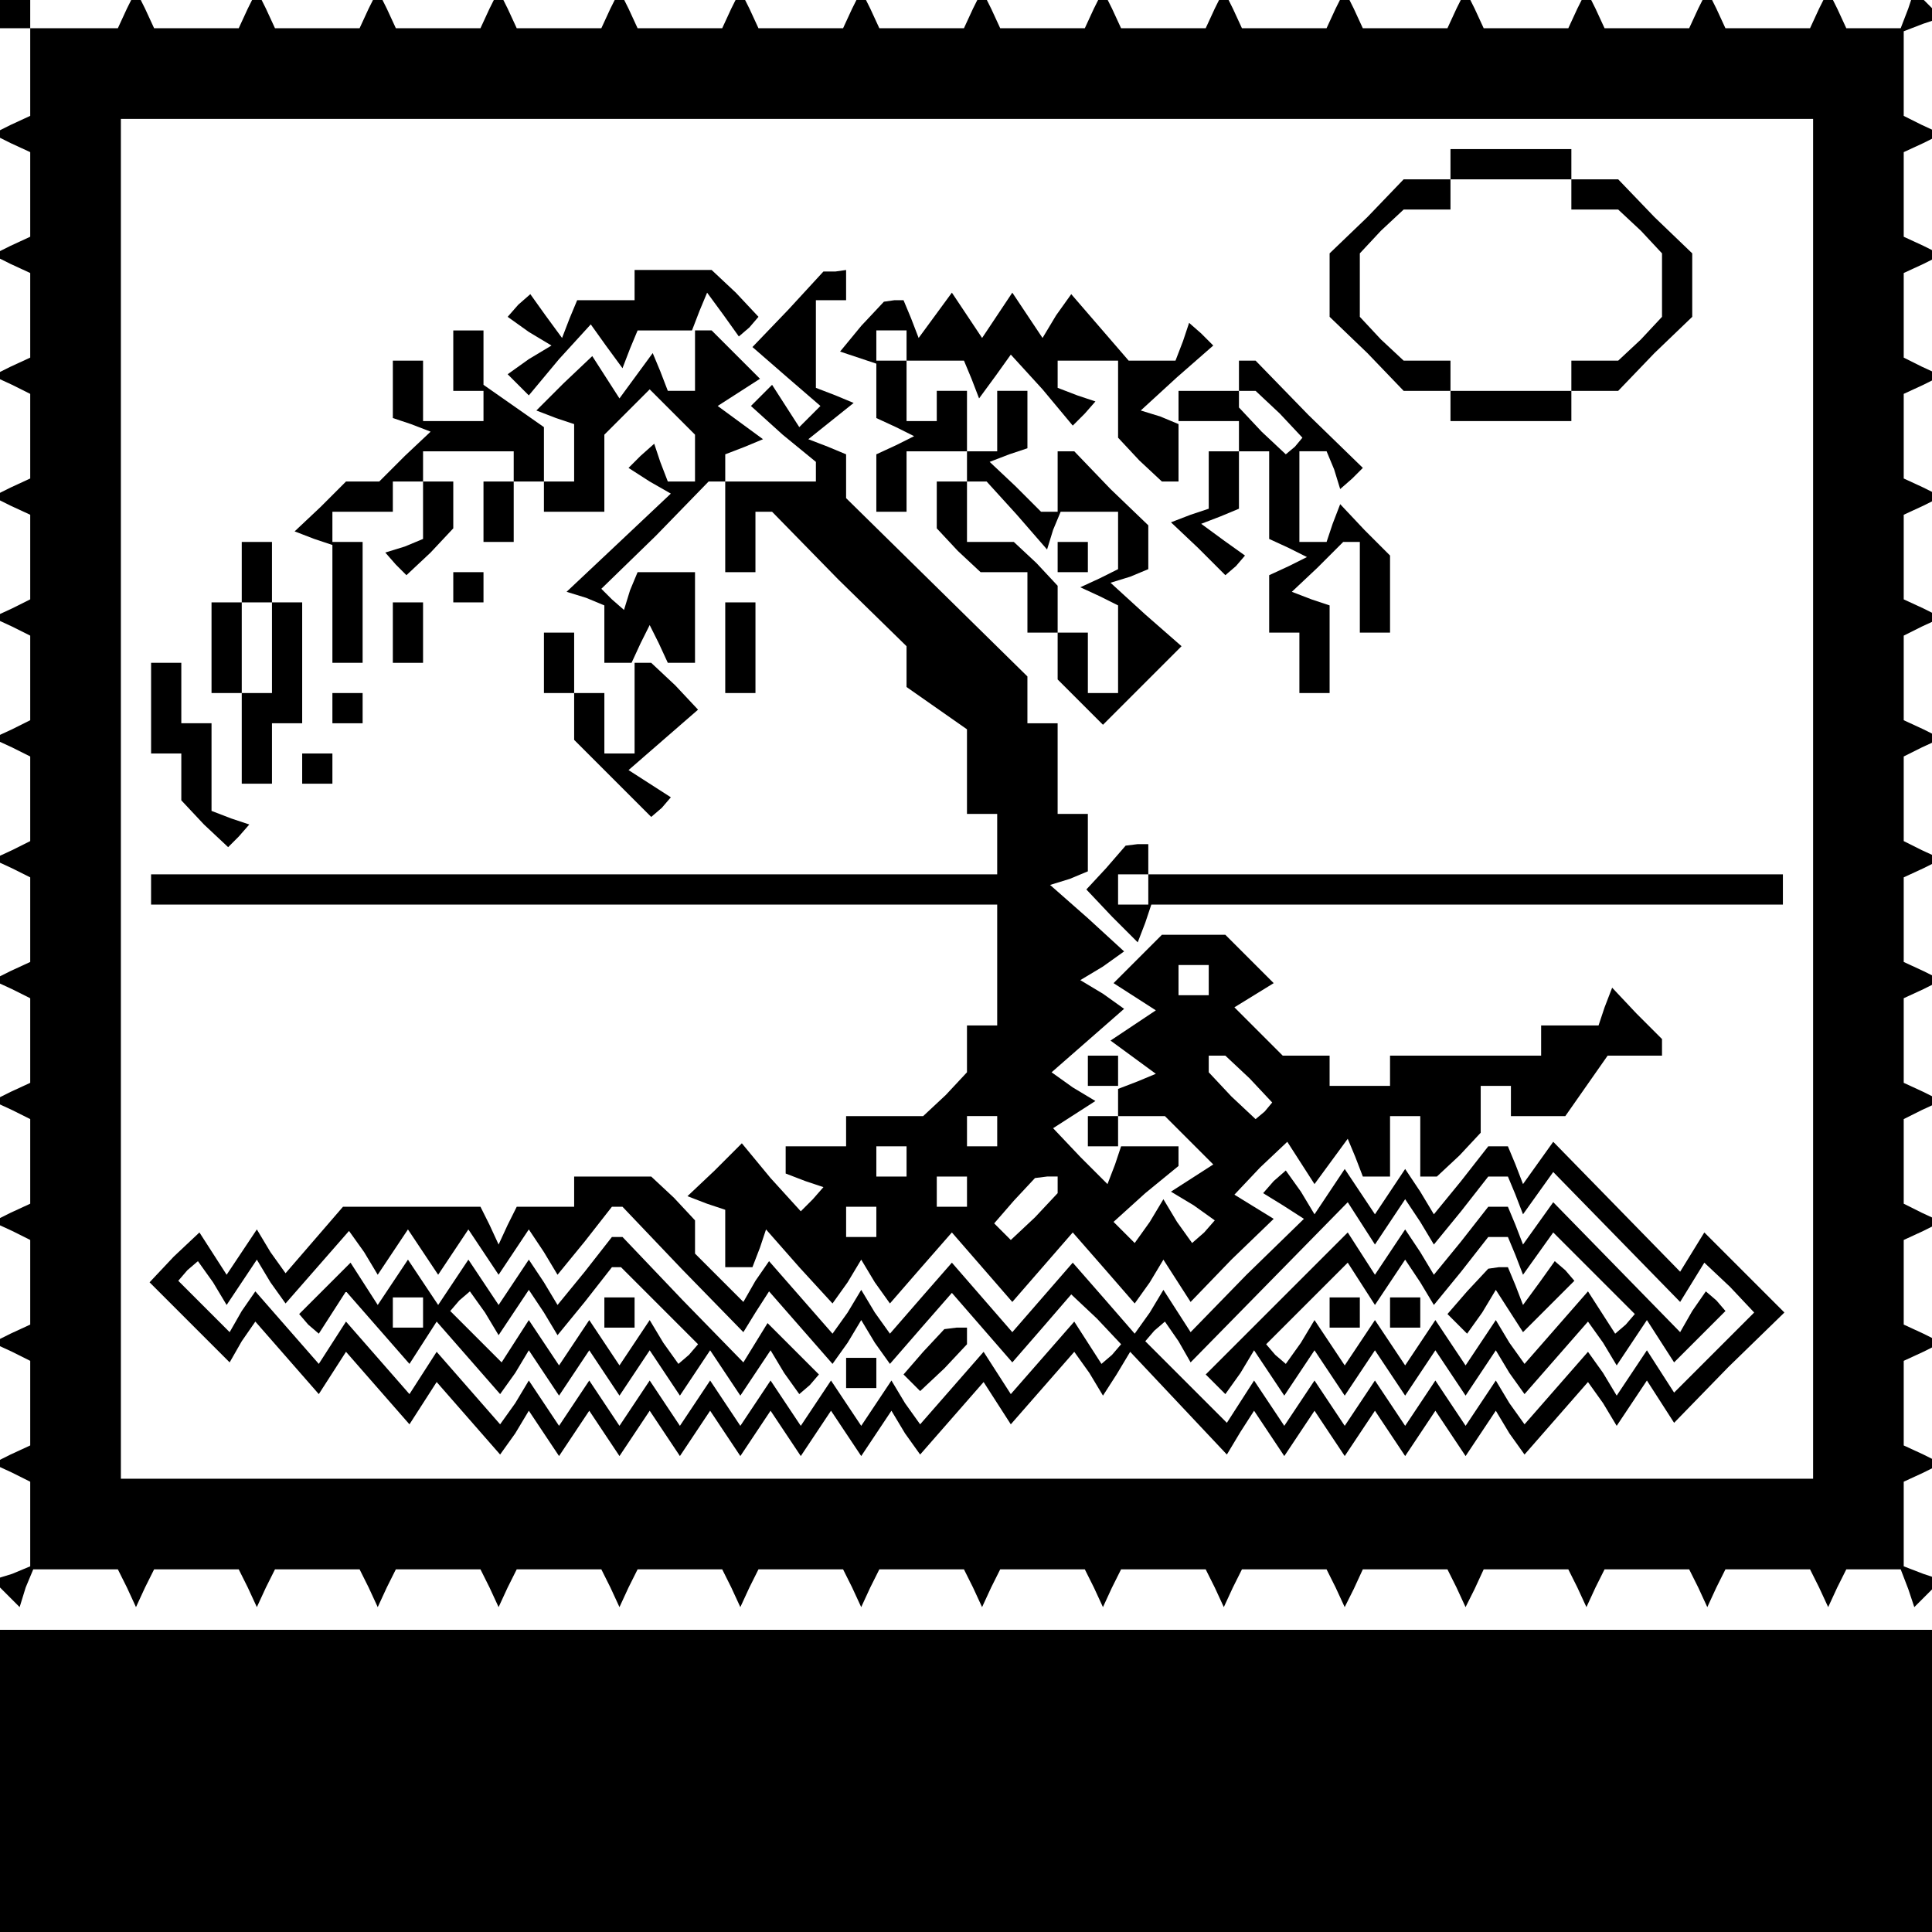 <?xml version="1.0" standalone="no"?>
<!DOCTYPE svg PUBLIC "-//W3C//DTD SVG 20010904//EN"
 "http://www.w3.org/TR/2001/REC-SVG-20010904/DTD/svg10.dtd">
<svg version="1.0" xmlns="http://www.w3.org/2000/svg"
 width="468pt" height="468pt" viewBox="0 0 468 468"
 preserveAspectRatio="xMidYMid meet">
<g transform="translate(0,468) scale(0.366,-0.366)"
fill="#000000" stroke="none">
<path d="M0 1270 l0 -10 10 0 10 0 0 -29 0 -29 -13 -6 -12 -6 12 -6 13 -6 0
-28 0 -28 -13 -6 -12 -6 12 -6 13 -6 0 -28 0 -28 -13 -6 -12 -6 13 -6 12 -6 0
-28 0 -28 -13 -6 -12 -6 12 -6 13 -6 0 -28 0 -28 -12 -6 -13 -6 13 -6 12 -6 0
-28 0 -28 -12 -6 -13 -6 13 -6 12 -6 0 -28 0 -28 -12 -6 -13 -6 13 -6 12 -6 0
-28 0 -28 -13 -6 -12 -6 13 -6 12 -6 0 -28 0 -28 -13 -6 -12 -6 13 -6 12 -6 0
-28 0 -28 -13 -6 -12 -6 13 -6 12 -6 0 -28 0 -28 -13 -6 -12 -6 13 -6 12 -6 0
-28 0 -28 -13 -6 -12 -6 13 -6 12 -6 0 -28 0 -28 -12 -5 -13 -4 9 -9 9 -9 4
13 5 12 28 0 28 0 6 -12 6 -13 6 13 6 12 28 0 28 0 6 -12 6 -13 6 13 6 12 28
0 28 0 6 -12 6 -13 6 13 6 12 28 0 28 0 6 -12 6 -13 6 13 6 12 28 0 28 0 6
-12 6 -13 6 13 6 12 28 0 28 0 6 -12 6 -13 6 13 6 12 28 0 28 0 6 -12 6 -13 6
13 6 12 28 0 28 0 6 -12 6 -13 6 13 6 12 28 0 28 0 6 -12 6 -13 6 13 6 12 28
0 28 0 6 -12 6 -13 6 13 6 12 28 0 28 0 6 -12 6 -13 6 12 6 13 28 0 28 0 6
-12 6 -13 6 12 6 13 28 0 28 0 6 -12 6 -13 6 13 6 12 28 0 28 0 6 -12 6 -13 6
13 6 12 28 0 28 0 6 -12 6 -13 6 13 6 12 18 0 18 0 5 -13 4 -12 9 9 9 9 -12 4
-13 5 0 28 0 28 13 6 12 6 -12 6 -13 6 0 28 0 28 13 6 12 6 -12 6 -13 6 0 28
0 28 13 6 12 6 -13 6 -12 6 0 28 0 28 12 6 13 6 -12 6 -13 6 0 28 0 28 13 6
12 6 -12 6 -13 6 0 28 0 28 13 6 12 6 -13 6 -12 6 0 28 0 28 12 6 13 6 -12 6
-13 6 0 28 0 28 12 6 13 6 -12 6 -13 6 0 28 0 28 13 6 12 6 -12 6 -13 6 0 28
0 28 13 6 12 6 -13 6 -12 6 0 28 0 28 13 6 12 6 -12 6 -13 6 0 28 0 28 13 6
12 6 -13 6 -12 6 0 28 0 28 13 5 12 4 -9 9 -9 9 -4 -12 -5 -13 -18 0 -18 0 -6
13 -6 12 -6 -12 -6 -13 -28 0 -28 0 -6 13 -6 12 -6 -12 -6 -13 -28 0 -28 0 -6
13 -6 12 -6 -12 -6 -13 -28 0 -28 0 -6 13 -6 12 -6 -12 -6 -13 -28 0 -28 0 -6
13 -6 12 -6 -12 -6 -13 -28 0 -28 0 -6 13 -6 12 -6 -12 -6 -13 -28 0 -28 0 -6
13 -6 12 -6 -12 -6 -13 -28 0 -28 0 -6 13 -6 12 -6 -12 -6 -13 -28 0 -28 0 -6
13 -6 12 -6 -12 -6 -13 -28 0 -28 0 -6 13 -6 12 -6 -12 -6 -13 -28 0 -28 0 -6
13 -6 12 -6 -12 -6 -13 -28 0 -28 0 -6 13 -6 12 -6 -12 -6 -13 -28 0 -28 0 -6
13 -6 12 -6 -12 -6 -13 -28 0 -28 0 -6 13 -6 12 -6 -12 -6 -13 -28 0 -28 0 -6
13 -6 12 -6 -12 -6 -13 -29 0 -29 0 0 10 0 10 -10 0 -10 0 0 -10z m1200 -520
l0 -450 -560 0 -560 0 0 450 0 450 560 0 560 0 0 -450z"/>
<path d="M960 1170 l0 -10 -15 0 -16 0 -24 -25 -25 -24 0 -21 0 -21 25 -24 24
-25 16 0 15 0 0 -10 0 -10 40 0 40 0 0 10 0 10 15 0 16 0 24 25 25 24 0 21 0
21 -25 24 -24 25 -16 0 -15 0 0 10 0 10 -40 0 -40 0 0 -10z m80 -20 l0 -10 16
0 15 0 15 -14 14 -15 0 -21 0 -21 -14 -15 -15 -14 -15 0 -16 0 0 -10 0 -10
-40 0 -40 0 0 10 0 10 -16 0 -15 0 -15 14 -14 15 0 21 0 21 14 15 15 14 15 0
16 0 0 10 0 10 40 0 40 0 0 -10z"/>
<path d="M420 1090 l0 -10 -19 0 -19 0 -5 -12 -5 -13 -11 15 -10 14 -8 -7 -7
-8 14 -10 15 -9 -15 -9 -14 -10 7 -7 7 -7 20 24 21 23 10 -14 11 -15 5 13 5
12 18 0 18 0 5 13 5 12 11 -15 10 -14 7 6 6 7 -15 16 -16 15 -25 0 -26 0 0
-10z"/>
<path d="M522 1074 l-24 -25 23 -20 22 -19 -7 -7 -7 -7 -9 14 -9 14 -7 -7 -7
-7 21 -19 22 -18 0 -7 0 -6 -30 0 -30 0 0 9 0 9 13 5 12 5 -15 11 -15 11 14 9
14 9 -16 16 -16 16 -5 0 -6 0 0 -20 0 -20 -9 0 -9 0 -5 13 -5 12 -11 -15 -11
-15 -9 14 -9 14 -19 -18 -18 -18 13 -5 12 -4 0 -19 0 -19 -10 0 -10 0 0 -10 0
-10 20 0 20 0 0 26 0 25 15 15 15 15 15 -15 15 -15 0 -15 0 -16 -9 0 -9 0 -5
13 -4 12 -9 -8 -8 -8 14 -9 14 -8 -35 -33 -34 -32 13 -4 12 -5 0 -19 0 -19 9
0 9 0 6 13 6 12 6 -12 6 -13 9 0 9 0 0 30 0 30 -19 0 -19 0 -5 -12 -4 -13 -8
7 -7 7 36 35 35 36 6 0 5 0 0 -30 0 -30 10 0 10 0 0 20 0 20 5 0 6 0 44 -45
45 -44 0 -14 0 -13 20 -14 20 -14 0 -28 0 -28 10 0 10 0 0 -20 0 -20 -280 0
-280 0 0 -10 0 -10 280 0 280 0 0 -40 0 -40 -10 0 -10 0 0 -16 0 -15 -14 -15
-15 -14 -25 0 -26 0 0 -10 0 -10 -20 0 -20 0 0 -9 0 -9 13 -5 12 -4 -7 -8 -8
-8 -20 22 -19 23 -18 -18 -18 -17 13 -5 12 -4 0 -19 0 -19 9 0 9 0 5 13 4 12
22 -25 22 -24 10 14 9 15 9 -15 10 -14 20 23 21 24 20 -23 20 -23 20 23 20 23
21 -24 20 -23 10 14 9 15 9 -14 9 -14 27 28 28 27 -13 8 -13 8 17 18 18 17 9
-14 9 -14 11 15 11 15 5 -12 5 -13 9 0 9 0 0 20 0 20 10 0 10 0 0 -20 0 -20 6
0 5 0 15 14 14 15 0 15 0 16 10 0 10 0 0 -10 0 -10 18 0 18 0 14 20 14 20 18
0 18 0 0 6 0 5 -17 17 -16 17 -5 -13 -4 -12 -19 0 -19 0 0 -10 0 -10 -50 0
-50 0 0 -10 0 -10 -20 0 -20 0 0 10 0 10 -16 0 -15 0 -16 16 -16 16 13 8 13 8
-16 16 -16 16 -21 0 -21 0 -16 -16 -16 -16 14 -9 14 -9 -15 -10 -15 -10 15
-11 15 -11 -12 -5 -13 -5 0 -9 0 -9 16 0 15 0 16 -16 16 -16 -14 -9 -14 -9 15
-9 14 -10 -7 -8 -8 -7 -10 14 -9 15 -9 -15 -10 -14 -7 7 -7 7 21 19 22 18 0 7
0 6 -19 0 -19 0 -4 -12 -5 -13 -18 18 -18 19 14 9 14 9 -15 9 -14 10 24 21 24
21 -14 10 -15 9 15 9 14 10 -24 22 -25 22 13 4 12 5 0 19 0 19 -10 0 -10 0 0
30 0 30 -10 0 -10 0 0 16 0 15 -60 59 -60 59 0 15 0 14 -12 5 -13 5 15 12 15
12 -12 5 -13 5 0 29 0 29 10 0 10 0 0 10 0 10 -7 -1 -8 0 -23 -25z m278 -444
l0 -10 -10 0 -10 0 0 10 0 10 10 0 10 0 0 -10z m27 -65 l15 -16 -5 -6 -6 -5
-16 15 -15 16 0 5 0 6 6 0 5 0 16 -15z m-167 -35 l0 -10 -10 0 -10 0 0 10 0
10 10 0 10 0 0 -10z m-60 -20 l0 -10 -10 0 -10 0 0 10 0 10 10 0 10 0 0 -10z
m40 -20 l0 -10 -10 0 -10 0 0 10 0 10 10 0 10 0 0 -10z m60 4 l0 -5 -15 -16
-16 -15 -5 5 -6 6 13 15 14 15 8 1 7 0 0 -6z m-120 -24 l0 -10 -10 0 -10 0 0
10 0 10 10 0 10 0 0 -10z"/>
<path d="M570 1063 l-14 -17 12 -4 12 -4 0 -18 0 -18 13 -6 12 -6 -12 -6 -13
-6 0 -19 0 -19 10 0 10 0 0 20 0 20 20 0 20 0 0 -10 0 -10 -10 0 -10 0 0 -16
0 -15 14 -15 15 -14 15 0 16 0 0 -20 0 -20 10 0 10 0 0 -16 0 -15 15 -15 15
-15 26 26 26 26 -24 21 -23 21 13 4 12 5 0 14 0 15 -25 24 -24 25 -6 0 -5 0 0
-20 0 -20 -6 0 -5 0 -17 17 -17 16 13 5 12 4 0 19 0 19 -10 0 -10 0 0 -20 0
-20 -10 0 -10 0 0 20 0 20 -10 0 -10 0 0 -10 0 -10 -10 0 -10 0 0 20 0 20 19
0 19 0 5 -12 5 -13 11 15 10 14 21 -23 20 -24 8 8 7 8 -12 4 -13 5 0 9 0 9 20
0 20 0 0 -26 0 -25 14 -15 15 -14 5 0 6 0 0 19 0 19 -12 5 -13 4 24 22 24 21
-8 8 -8 7 -4 -12 -5 -13 -15 0 -16 0 -19 22 -19 22 -10 -14 -9 -15 -10 15 -10
15 -10 -15 -10 -15 -10 15 -10 15 -11 -15 -11 -15 -5 13 -5 12 -6 0 -7 -1 -15
-16z m30 -13 l0 -10 -10 0 -10 0 0 10 0 10 10 0 10 0 0 -10z m73 -112 l20 -23
4 13 5 12 19 0 19 0 0 -19 0 -19 -12 -6 -13 -6 13 -6 12 -6 0 -29 0 -29 -10 0
-10 0 0 20 0 20 -10 0 -10 0 0 16 0 15 -14 15 -15 14 -15 0 -16 0 0 20 0 20 6
0 7 0 20 -22z"/>
<path d="M700 910 l0 -10 10 0 10 0 0 10 0 10 -10 0 -10 0 0 -10z"/>
<path d="M300 1040 l0 -20 10 0 10 0 0 -10 0 -10 -20 0 -20 0 0 20 0 20 -10 0
-10 0 0 -19 0 -19 12 -4 13 -5 -17 -16 -17 -17 -11 0 -11 0 -17 -17 -17 -16
13 -5 12 -4 0 -39 0 -39 10 0 10 0 0 40 0 40 -10 0 -10 0 0 10 0 10 20 0 20 0
0 10 0 10 10 0 10 0 0 -19 0 -19 -12 -5 -13 -4 7 -8 7 -7 16 15 15 16 0 15 0
16 -10 0 -10 0 0 10 0 10 30 0 30 0 0 -10 0 -10 -10 0 -10 0 0 -20 0 -20 10 0
10 0 0 20 0 20 10 0 10 0 0 18 0 18 -20 14 -20 14 0 18 0 18 -10 0 -10 0 0
-20z"/>
<path d="M820 1030 l0 -10 -20 0 -20 0 0 -10 0 -10 20 0 20 0 0 -10 0 -10 -10
0 -10 0 0 -19 0 -19 -12 -4 -13 -5 18 -17 18 -18 7 6 6 7 -14 10 -15 11 13 5
12 5 0 19 0 19 10 0 10 0 0 -29 0 -29 13 -6 12 -6 -12 -6 -13 -6 0 -19 0 -19
10 0 10 0 0 -20 0 -20 10 0 10 0 0 29 0 29 -12 4 -13 5 17 16 17 17 5 0 6 0 0
-30 0 -30 10 0 10 0 0 26 0 25 -17 17 -16 17 -5 -13 -4 -12 -9 0 -9 0 0 30 0
30 9 0 9 0 5 -12 4 -13 8 7 7 7 -36 35 -35 36 -6 0 -5 0 0 -10z m27 -25 l15
-16 -5 -6 -6 -5 -16 15 -15 16 0 5 0 6 6 0 5 0 16 -15z"/>
<path d="M160 900 l0 -20 -10 0 -10 0 0 -30 0 -30 10 0 10 0 0 -30 0 -30 10 0
10 0 0 20 0 20 10 0 10 0 0 40 0 40 -10 0 -10 0 0 20 0 20 -10 0 -10 0 0 -20z
m20 -50 l0 -30 -10 0 -10 0 0 30 0 30 10 0 10 0 0 -30z"/>
<path d="M300 890 l0 -10 10 0 10 0 0 10 0 10 -10 0 -10 0 0 -10z"/>
<path d="M260 860 l0 -20 10 0 10 0 0 20 0 20 -10 0 -10 0 0 -20z"/>
<path d="M480 850 l0 -30 10 0 10 0 0 30 0 30 -10 0 -10 0 0 -30z"/>
<path d="M360 840 l0 -20 10 0 10 0 0 -15 0 -16 26 -26 25 -25 7 6 6 7 -14 9
-14 9 23 20 23 20 -15 16 -16 15 -5 0 -6 0 0 -30 0 -30 -10 0 -10 0 0 20 0 20
-10 0 -10 0 0 20 0 20 -10 0 -10 0 0 -20z"/>
<path d="M100 810 l0 -30 10 0 10 0 0 -16 0 -15 15 -16 16 -15 7 7 7 8 -12 4
-13 5 0 29 0 29 -10 0 -10 0 0 20 0 20 -10 0 -10 0 0 -30z"/>
<path d="M220 810 l0 -10 10 0 10 0 0 10 0 10 -10 0 -10 0 0 -10z"/>
<path d="M200 770 l0 -10 10 0 10 0 0 10 0 10 -10 0 -10 0 0 -10z"/>
<path d="M732 704 l-13 -14 17 -18 17 -17 5 13 4 12 209 0 209 0 0 10 0 10
-210 0 -210 0 0 10 0 10 -7 0 -8 -1 -13 -15z m28 -14 l0 -10 -10 0 -10 0 0 10
0 10 10 0 10 0 0 -10z"/>
<path d="M720 570 l0 -10 10 0 10 0 0 10 0 10 -10 0 -10 0 0 -10z"/>
<path d="M720 530 l0 -10 10 0 10 0 0 10 0 10 -10 0 -10 0 0 -10z"/>
<path d="M967 497 l-18 -22 -9 15 -10 15 -10 -15 -10 -15 -10 15 -10 15 -10
-15 -10 -15 -9 15 -10 14 -8 -7 -7 -8 13 -8 14 -9 -38 -37 -37 -38 -9 14 -9
14 -9 -15 -10 -14 -20 23 -21 24 -20 -23 -20 -23 -20 23 -20 23 -21 -24 -20
-23 -10 14 -9 15 -9 -15 -10 -14 -21 24 -21 24 -9 -13 -8 -14 -16 16 -16 16 0
11 0 11 -14 15 -15 14 -25 0 -26 0 0 -10 0 -10 -19 0 -19 0 -6 -12 -6 -13 -6
13 -6 12 -45 0 -46 0 -19 -22 -19 -22 -10 14 -9 15 -10 -15 -10 -15 -9 14 -9
14 -17 -16 -16 -17 26 -26 27 -27 8 14 9 13 21 -24 21 -24 9 14 9 14 21 -24
21 -24 9 14 9 14 21 -24 21 -24 10 14 9 15 10 -15 10 -15 10 15 10 15 10 -15
10 -15 10 15 10 15 10 -15 10 -15 10 15 10 15 10 -15 10 -15 10 15 10 15 10
-15 10 -15 10 15 10 15 10 -15 10 -15 10 15 10 15 9 -15 10 -14 21 24 21 24 9
-14 9 -14 21 24 21 24 10 -14 9 -15 9 14 9 15 32 -34 32 -34 9 15 9 14 10 -15
10 -15 10 15 10 15 10 -15 10 -15 10 15 10 15 10 -15 10 -15 10 15 10 15 10
-15 10 -15 10 15 10 15 9 -15 10 -14 21 24 21 24 10 -14 9 -15 10 15 10 15 9
-14 9 -14 36 37 37 36 -27 27 -26 26 -8 -13 -8 -13 -42 43 -42 43 -10 -14 -10
-14 -5 13 -5 12 -6 0 -7 0 -18 -23z m36 -9 l5 -13 10 14 10 14 42 -43 42 -43
8 13 8 13 17 -16 16 -17 -26 -26 -27 -27 -9 14 -9 14 -10 -15 -10 -15 -9 15
-10 14 -21 -24 -21 -24 -10 14 -9 15 -10 -15 -10 -15 -10 15 -10 15 -10 -15
-10 -15 -10 15 -10 15 -10 -15 -10 -15 -10 15 -10 15 -10 -15 -10 -15 -10 15
-10 15 -9 -14 -9 -14 -27 27 -27 27 6 7 7 6 9 -13 8 -14 52 53 52 53 9 -14 9
-14 10 15 10 15 10 -15 9 -15 18 22 18 23 7 0 6 0 5 -12z m-551 -50 l40 -41 8
13 9 14 21 -24 21 -24 10 14 9 15 9 -15 10 -14 20 23 21 24 20 -23 20 -23 20
23 19 22 17 -16 16 -17 -6 -7 -7 -6 -9 14 -9 14 -21 -24 -21 -24 -9 14 -9 14
-21 -24 -21 -24 -10 14 -9 15 -10 -15 -10 -15 -10 15 -10 15 -10 -15 -10 -15
-10 15 -10 15 -10 -15 -10 -15 -10 15 -10 15 -10 -15 -10 -15 -10 15 -10 15
-10 -15 -10 -15 -10 15 -10 15 -10 -15 -10 -15 -10 15 -10 15 -9 -15 -10 -14
-21 24 -21 24 -9 -14 -9 -14 -21 24 -21 24 -9 -14 -9 -14 -21 24 -21 24 -9
-13 -8 -14 -17 17 -17 17 6 7 7 6 10 -14 9 -15 10 15 10 15 9 -15 10 -14 21
24 21 24 10 -14 9 -15 10 15 10 15 10 -15 10 -15 10 15 10 15 10 -15 10 -15
10 15 10 15 10 -15 9 -15 18 22 18 23 3 0 4 0 40 -42z"/>
<path d="M967 457 l-18 -22 -9 15 -10 15 -10 -15 -10 -15 -9 14 -9 14 -47 -47
-47 -47 7 -7 6 -6 10 14 9 15 10 -15 10 -15 10 15 10 15 10 -15 10 -15 10 15
10 15 10 -15 10 -15 10 15 10 15 10 -15 10 -15 10 15 10 15 9 -15 10 -14 21
24 21 24 10 -14 9 -15 10 15 10 15 9 -14 9 -14 17 17 17 17 -6 7 -7 6 -9 -13
-8 -14 -42 43 -42 43 -10 -14 -10 -14 -5 13 -5 12 -6 0 -7 0 -18 -23z m36 -9
l5 -13 10 14 10 14 27 -27 27 -27 -6 -7 -7 -6 -9 14 -9 14 -21 -24 -21 -24
-10 14 -9 15 -10 -15 -10 -15 -10 15 -10 15 -10 -15 -10 -15 -10 15 -10 15
-10 -15 -10 -15 -10 15 -10 15 -9 -15 -10 -14 -7 6 -6 7 27 27 27 27 9 -14 9
-14 10 15 10 15 10 -15 9 -15 18 22 18 23 7 0 6 0 5 -12z"/>
<path d="M971 424 l-13 -15 7 -7 6 -6 10 14 9 15 9 -14 9 -14 17 17 17 17 -6
7 -7 6 -10 -14 -11 -15 -5 13 -5 12 -6 0 -7 -1 -14 -15z"/>
<path d="M880 410 l0 -10 10 0 10 0 0 10 0 10 -10 0 -10 0 0 -10z"/>
<path d="M920 410 l0 -10 10 0 10 0 0 10 0 10 -10 0 -10 0 0 -10z"/>
<path d="M387 437 l-18 -22 -9 15 -10 15 -10 -15 -10 -15 -10 15 -10 15 -10
-15 -10 -15 -10 15 -10 15 -10 -15 -10 -15 -9 14 -9 14 -17 -17 -17 -17 6 -7
7 -6 9 14 9 14 21 -24 21 -24 9 14 9 14 21 -24 21 -24 10 14 9 15 10 -15 10
-15 10 15 10 15 10 -15 10 -15 10 15 10 15 10 -15 10 -15 10 15 10 15 10 -15
10 -15 10 15 10 15 9 -15 10 -14 7 6 6 7 -17 17 -17 17 -8 -13 -8 -13 -40 41
-40 42 -4 0 -3 0 -18 -23z m50 -23 l25 -25 -6 -7 -7 -6 -10 14 -9 15 -10 -15
-10 -15 -10 15 -10 15 -10 -15 -10 -15 -10 15 -10 15 -9 -14 -9 -14 -17 17
-17 17 6 7 7 6 10 -14 9 -15 10 15 10 15 10 -15 9 -15 18 22 18 23 3 0 3 0 26
-26z m-157 -4 l0 -10 -10 0 -10 0 0 10 0 10 10 0 10 0 0 -10z"/>
<path d="M400 410 l0 -10 10 0 10 0 0 10 0 10 -10 0 -10 0 0 -10z"/>
<path d="M611 384 l-13 -15 6 -6 5 -5 16 15 15 16 0 5 0 6 -7 0 -8 -1 -14 -15z"/>
<path d="M560 370 l0 -10 10 0 10 0 0 10 0 10 -10 0 -10 0 0 -10z"/>
<path d="M0 100 l0 -100 640 0 640 0 0 100 0 100 -640 0 -640 0 0 -100z"/>
</g>
</svg>
